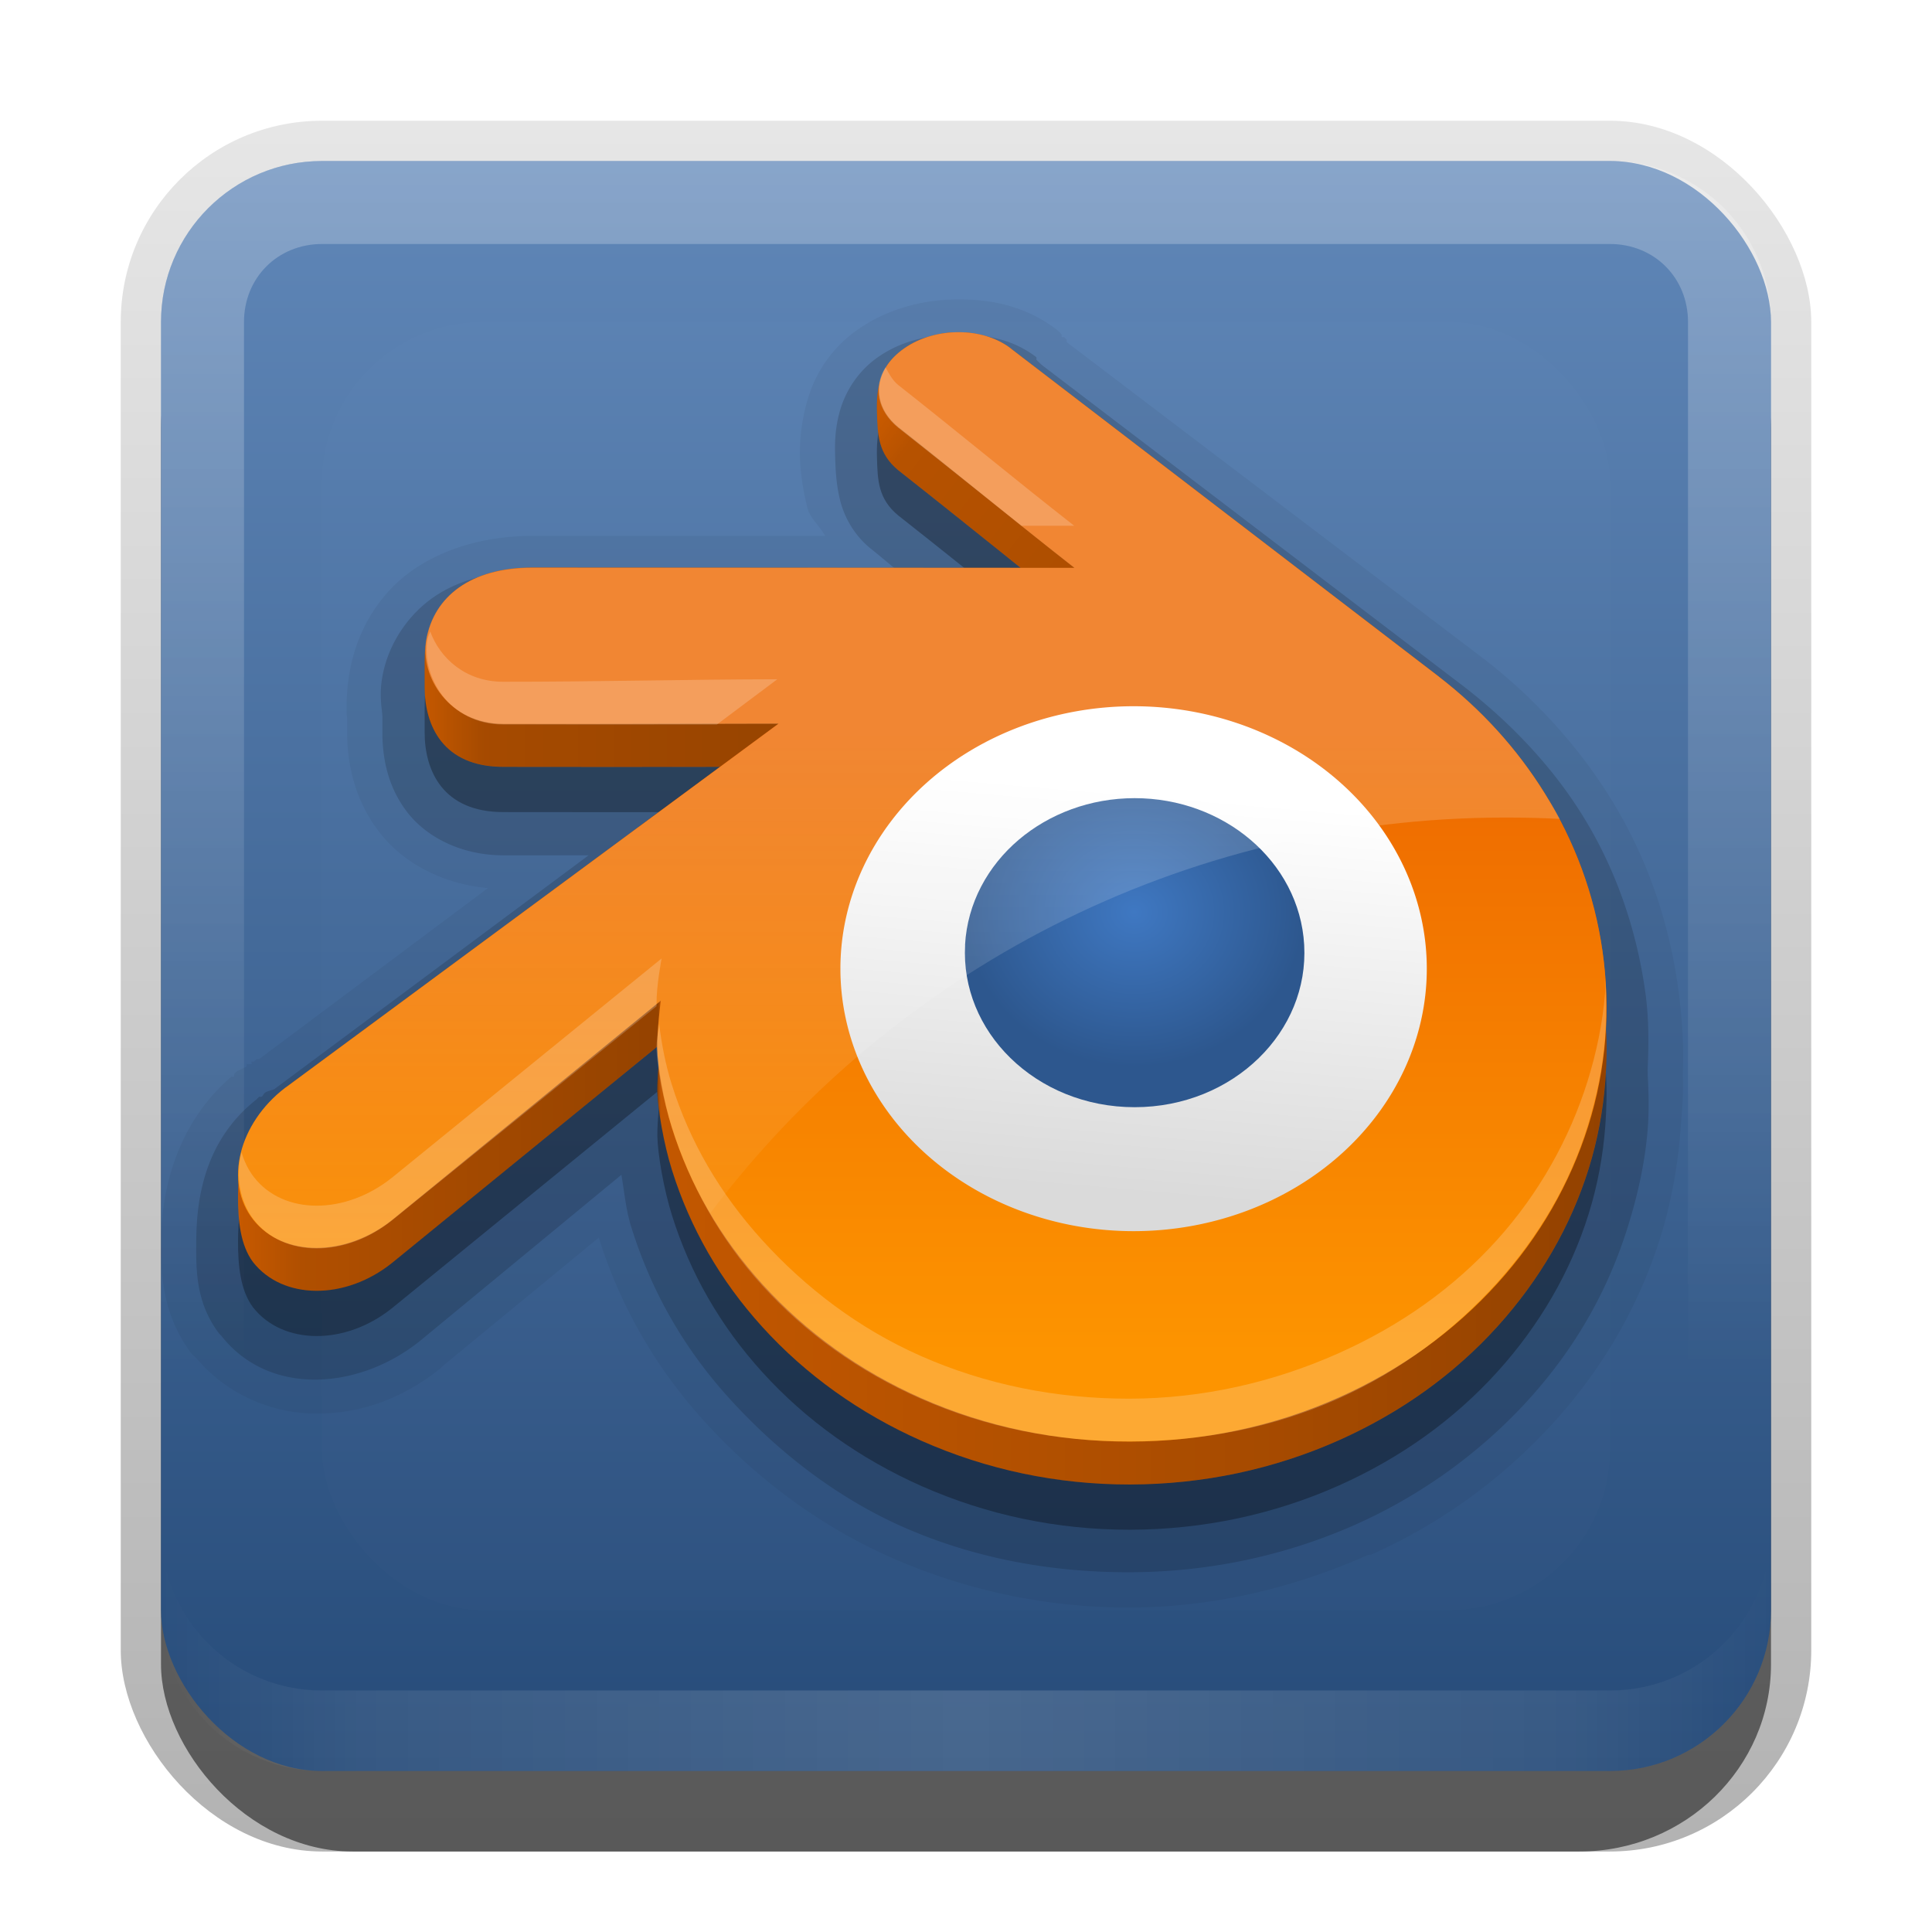 <?xml version="1.0" encoding="UTF-8" standalone="no"?>
<!-- Created with Inkscape (http://www.inkscape.org/) -->

<svg
   xmlns:dc="http://purl.org/dc/elements/1.1/"
   xmlns:cc="http://creativecommons.org/ns#"
   xmlns:rdf="http://www.w3.org/1999/02/22-rdf-syntax-ns#"
   xmlns:svg="http://www.w3.org/2000/svg"
   xmlns="http://www.w3.org/2000/svg"
   xmlns:xlink="http://www.w3.org/1999/xlink"
   xmlns:sodipodi="http://sodipodi.sourceforge.net/DTD/sodipodi-0.dtd"
   xmlns:inkscape="http://www.inkscape.org/namespaces/inkscape"
   width="24"
   height="24"
   id="svg2"
   sodipodi:version="0.32"
   inkscape:version="0.48.2 r9819"
   version="1.0"
   sodipodi:docname="blender.svg"
   inkscape:output_extension="org.inkscape.output.svg.inkscape"
   style="display:inline">
  <defs
     id="defs4">
    <linearGradient
       inkscape:collect="always"
       id="linearGradient39171">
      <stop
         style="stop-color:white;stop-opacity:1;"
         offset="0"
         id="stop39173" />
      <stop
         style="stop-color:white;stop-opacity:0;"
         offset="1"
         id="stop39175" />
    </linearGradient>
    <linearGradient
       id="linearGradient4941">
      <stop
         id="stop4943"
         offset="0"
         style="stop-color:#3f78c2;stop-opacity:1;" />
      <stop
         id="stop4945"
         offset="1"
         style="stop-color:#2d578e;stop-opacity:1;" />
    </linearGradient>
    <linearGradient
       inkscape:collect="always"
       id="linearGradient3564">
      <stop
         style="stop-color:white;stop-opacity:1;"
         offset="0"
         id="stop3566" />
      <stop
         style="stop-color:white;stop-opacity:0;"
         offset="1"
         id="stop3568" />
    </linearGradient>
    <linearGradient
       id="linearGradient39155">
      <stop
         style="stop-color:white;stop-opacity:1;"
         offset="0"
         id="stop39157" />
      <stop
         style="stop-color:#dadada;stop-opacity:1;"
         offset="1"
         id="stop39159" />
    </linearGradient>
    <linearGradient
       id="linearGradient4949">
      <stop
         id="stop4951"
         offset="0"
         style="stop-color:#ed6800;stop-opacity:1;" />
      <stop
         id="stop4953"
         offset="1"
         style="stop-color:#fd9400;stop-opacity:1;" />
    </linearGradient>
    <linearGradient
       inkscape:collect="always"
       id="linearGradient3327">
      <stop
         style="stop-color:#000000;stop-opacity:1;"
         offset="0"
         id="stop3330" />
      <stop
         style="stop-color:#000000;stop-opacity:0;"
         offset="1"
         id="stop3333" />
    </linearGradient>
    <linearGradient
       inkscape:collect="always"
       xlink:href="#linearGradient3327"
       id="linearGradient3335"
       x1="11.375"
       y1="22"
       x2="11.375"
       y2="-9.817"
       gradientUnits="userSpaceOnUse" />
    <linearGradient
       inkscape:collect="always"
       xlink:href="#ButtonColor"
       id="linearGradient3181"
       x1="-3.061"
       y1="27.258"
       x2="-3.061"
       y2="7.254"
       gradientUnits="userSpaceOnUse"
       gradientTransform="translate(12.119,-7.258)" />
    <inkscape:perspective
       sodipodi:type="inkscape:persp3d"
       inkscape:vp_x="0 : 11 : 1"
       inkscape:vp_y="0 : 1000 : 0"
       inkscape:vp_z="22 : 11 : 1"
       inkscape:persp3d-origin="11 : 7.3333333 : 1"
       id="perspective2531" />
    <linearGradient
       id="ButtonShadow"
       gradientTransform="scale(0.988,1.012)"
       x1="9.355"
       y1="21.743"
       x2="9.355"
       y2="0.494"
       gradientUnits="userSpaceOnUse">
      <stop
         id="stop3277"
         offset="0"
         style="stop-color:#000000;stop-opacity:0.706;" />
      <stop
         id="stop3279"
         offset="1"
         style="stop-color:#000000;stop-opacity:0.157;" />
    </linearGradient>
    <linearGradient
       inkscape:collect="always"
       id="linearGradient3232">
      <stop
         style="stop-color:#000000;stop-opacity:1;"
         offset="0"
         id="stop3234" />
      <stop
         style="stop-color:#000000;stop-opacity:0;"
         offset="1"
         id="stop3236" />
    </linearGradient>
    <linearGradient
       gradientUnits="userSpaceOnUse"
       y2="-6"
       x2="11"
       y1="14.806"
       x1="11"
       id="linearGradient3221"
       xlink:href="#linearGradient3232"
       inkscape:collect="always" />
    <linearGradient
       id="ButtonColor"
       x1="10.32"
       y1="21"
       x2="10.32"
       y2="0.999"
       gradientUnits="userSpaceOnUse">
      <stop
         style="stop-color:#264b79;stop-opacity:1;"
         offset="0"
         id="stop3189" />
      <stop
         style="stop-color:#6087b8;stop-opacity:1;"
         offset="1"
         id="stop3191" />
    </linearGradient>
    <linearGradient
       inkscape:collect="always"
       xlink:href="#ButtonShadow"
       id="linearGradient38042"
       gradientUnits="userSpaceOnUse"
       gradientTransform="scale(0.988,1.012)"
       x1="9.355"
       y1="21.743"
       x2="9.355"
       y2="0.494" />
    <linearGradient
       inkscape:collect="always"
       xlink:href="#linearGradient4949"
       id="linearGradient6106"
       gradientUnits="userSpaceOnUse"
       x1="79.465"
       y1="52.146"
       x2="79.465"
       y2="94.975" />
    <linearGradient
       inkscape:collect="always"
       xlink:href="#linearGradient39155"
       id="linearGradient6108"
       gradientUnits="userSpaceOnUse"
       x1="31.188"
       y1="18.875"
       x2="29.875"
       y2="34.375" />
    <linearGradient
       inkscape:collect="always"
       xlink:href="#linearGradient3564"
       id="linearGradient6110"
       gradientUnits="userSpaceOnUse"
       gradientTransform="matrix(0.145,0,0,0.144,59.517,71.692)"
       x1="185.99"
       y1="193.332"
       x2="190.465"
       y2="-458.058" />
    <radialGradient
       inkscape:collect="always"
       xlink:href="#linearGradient4941"
       id="radialGradient6112"
       gradientUnits="userSpaceOnUse"
       gradientTransform="matrix(1,0,0,0.91,0,6.044)"
       cx="78.564"
       cy="67.409"
       fx="78.564"
       fy="67.409"
       r="11.648" />
    <linearGradient
       inkscape:collect="always"
       xlink:href="#linearGradient39171"
       id="linearGradient6114"
       gradientUnits="userSpaceOnUse"
       x1="75.446"
       y1="27.258"
       x2="75.446"
       y2="87.236" />
    <linearGradient
       inkscape:collect="always"
       xlink:href="#linearGradient39171"
       id="linearGradient6117"
       gradientUnits="userSpaceOnUse"
       x1="75.446"
       y1="27.258"
       x2="75.446"
       y2="87.236"
       gradientTransform="matrix(0.181,0,0,0.181,-20.595,-0.813)" />
    <radialGradient
       inkscape:collect="always"
       xlink:href="#linearGradient4941"
       id="radialGradient6120"
       gradientUnits="userSpaceOnUse"
       gradientTransform="matrix(0.181,0,0,0.165,-20.595,0.283)"
       cx="78.564"
       cy="67.409"
       fx="78.564"
       fy="67.409"
       r="11.648" />
    <linearGradient
       inkscape:collect="always"
       xlink:href="#linearGradient3564"
       id="linearGradient6123"
       gradientUnits="userSpaceOnUse"
       gradientTransform="matrix(0.026,0,0,0.026,-9.797,12.194)"
       x1="185.99"
       y1="193.332"
       x2="190.465"
       y2="-458.058" />
    <linearGradient
       y2="16"
       x2="10"
       y1="1"
       x1="10"
       gradientUnits="userSpaceOnUse"
       id="linearGradient3078"
       xlink:href="#linearGradient3823"
       inkscape:collect="always"
       gradientTransform="translate(1,-1)" />
    <linearGradient
       id="linearGradient3823">
      <stop
         id="stop3825"
         offset="0"
         style="stop-color:#ffffff;stop-opacity:1;" />
      <stop
         id="stop3829"
         offset="1"
         style="stop-color:#ffffff;stop-opacity:0;" />
    </linearGradient>
    <linearGradient
       inkscape:collect="always"
       xlink:href="#linearGradient3831"
       id="linearGradient3845"
       x1="11"
       y1="19.5"
       x2="21"
       y2="19.5"
       gradientUnits="userSpaceOnUse"
       spreadMethod="reflect"
       gradientTransform="translate(1,-1)" />
    <linearGradient
       id="linearGradient3831">
      <stop
         style="stop-color:#ffffff;stop-opacity:1;"
         offset="0"
         id="stop3833" />
      <stop
         id="stop3821"
         offset="0.75"
         style="stop-color:#ffffff;stop-opacity:0.498;" />
      <stop
         style="stop-color:#ffffff;stop-opacity:0;"
         offset="1"
         id="stop3835" />
    </linearGradient>
    <linearGradient
       y2="16"
       x2="10"
       y1="1"
       x1="10"
       gradientUnits="userSpaceOnUse"
       id="linearGradient3869"
       xlink:href="#linearGradient3823"
       inkscape:collect="always"
       gradientTransform="translate(1,-1)" />
    <clipPath
       clipPathUnits="userSpaceOnUse"
       id="clipPath2849">
      <rect
         ry="2"
         rx="2"
         y="1"
         x="1"
         height="20"
         width="20"
         id="rect2851"
         style="fill:#ffffff;fill-opacity:1;fill-rule:evenodd;stroke:none;display:inline" />
    </clipPath>
    <filter
       inkscape:collect="always"
       id="filter3194"
       x="-0.18"
       width="1.36"
       y="-0.18"
       height="1.36"
       color-interpolation-filters="sRGB">
      <feGaussianBlur
         inkscape:collect="always"
         stdDeviation="1.2"
         id="feGaussianBlur3196" />
    </filter>
    <linearGradient
       inkscape:collect="always"
       xlink:href="#linearGradient39171-9"
       id="linearGradient4136"
       gradientUnits="userSpaceOnUse"
       gradientTransform="matrix(0.181,0,0,0.181,-0.131,-2.371)"
       x1="79.465"
       y1="52.146"
       x2="79.465"
       y2="94.975" />
    <linearGradient
       inkscape:collect="always"
       id="linearGradient39171-9">
      <stop
         style="stop-color:white;stop-opacity:1;"
         offset="0"
         id="stop39173-8" />
      <stop
         style="stop-color:white;stop-opacity:0;"
         offset="1"
         id="stop39175-1" />
    </linearGradient>
    <radialGradient
       inkscape:collect="always"
       xlink:href="#linearGradient4941-3"
       id="radialGradient3700-6"
       gradientUnits="userSpaceOnUse"
       gradientTransform="matrix(0.181,0,0,0.165,-0.131,-1.276)"
       cx="78.564"
       cy="64.286"
       fx="78.564"
       fy="64.286"
       r="11.648" />
    <linearGradient
       id="linearGradient4941-3">
      <stop
         id="stop4943-9"
         offset="0"
         style="stop-color:#3f78c2;stop-opacity:1;" />
      <stop
         id="stop4945-3"
         offset="1"
         style="stop-color:#2d578e;stop-opacity:1;" />
    </linearGradient>
    <linearGradient
       inkscape:collect="always"
       xlink:href="#linearGradient39155-6"
       id="linearGradient6135-5"
       gradientUnits="userSpaceOnUse"
       x1="31.188"
       y1="18.875"
       x2="29.875"
       y2="34.375" />
    <linearGradient
       id="linearGradient39155-6">
      <stop
         style="stop-color:white;stop-opacity:1;"
         offset="0"
         id="stop39157-1" />
      <stop
         style="stop-color:#dadada;stop-opacity:1;"
         offset="1"
         id="stop39159-7" />
    </linearGradient>
    <linearGradient
       inkscape:collect="always"
       xlink:href="#linearGradient4949-2"
       id="linearGradient3707-2"
       gradientUnits="userSpaceOnUse"
       x1="79.465"
       y1="52.146"
       x2="79.465"
       y2="94.975"
       gradientTransform="matrix(0.181,0,0,0.181,-0.131,-2.371)" />
    <linearGradient
       id="linearGradient4949-2">
      <stop
         id="stop4951-9"
         offset="0"
         style="stop-color:#ed6800;stop-opacity:1;" />
      <stop
         id="stop4953-2"
         offset="1"
         style="stop-color:#fd9400;stop-opacity:1;" />
    </linearGradient>
    <linearGradient
       gradientTransform="matrix(0.266,0,0,0.266,-0.491,-2.439)"
       inkscape:collect="always"
       xlink:href="#linearGradient4077"
       id="linearGradient4083"
       x1="21.656"
       y1="34.203"
       x2="37.823"
       y2="34.203"
       gradientUnits="userSpaceOnUse" />
    <linearGradient
       id="linearGradient4077">
      <stop
         style="stop-color:#000000;stop-opacity:0.11;"
         offset="0"
         id="stop4079" />
      <stop
         id="stop4085"
         offset="0.175"
         style="stop-color:#000000;stop-opacity:0.402;" />
      <stop
         style="stop-color:#000000;stop-opacity:0.528;"
         offset="1"
         id="stop4081" />
    </linearGradient>
    <linearGradient
       gradientTransform="matrix(0.266,0,0,0.266,-0.491,-2.439)"
       inkscape:collect="always"
       xlink:href="#linearGradient4077"
       id="linearGradient4093"
       x1="42.138"
       y1="22.082"
       x2="51.193"
       y2="29.094"
       gradientUnits="userSpaceOnUse" />
    <linearGradient
       id="linearGradient4174">
      <stop
         style="stop-color:#000000;stop-opacity:0.11;"
         offset="0"
         id="stop4176" />
      <stop
         id="stop4178"
         offset="0.175"
         style="stop-color:#000000;stop-opacity:0.402;" />
      <stop
         style="stop-color:#000000;stop-opacity:0.528;"
         offset="1"
         id="stop4180" />
    </linearGradient>
    <linearGradient
       gradientTransform="matrix(0.266,0,0,0.266,-0.491,-2.439)"
       inkscape:collect="always"
       xlink:href="#linearGradient4100"
       id="linearGradient4106"
       x1="12.968"
       y1="59.5"
       x2="76.842"
       y2="59.5"
       gradientUnits="userSpaceOnUse" />
    <linearGradient
       id="linearGradient4100">
      <stop
         style="stop-color:#000000;stop-opacity:0.079;"
         offset="0"
         id="stop4102" />
      <stop
         id="stop4114"
         offset="0.046"
         style="stop-color:#000000;stop-opacity:0.299;" />
      <stop
         id="stop4110"
         offset="0.307"
         style="stop-color:#000000;stop-opacity:0.559;" />
      <stop
         id="stop4108"
         offset="0.309"
         style="stop-color:#000000;stop-opacity:0.118;" />
      <stop
         style="stop-color:#000000;stop-opacity:0.323;"
         offset="0.653"
         id="stop4112" />
      <stop
         style="stop-color:#000000;stop-opacity:0.575;"
         offset="1"
         id="stop4104" />
    </linearGradient>
    <linearGradient
       inkscape:collect="always"
       xlink:href="#linearGradient4949-2"
       id="linearGradient3962"
       gradientUnits="userSpaceOnUse"
       gradientTransform="matrix(0.181,0,0,0.181,-0.131,-2.909)"
       x1="79.465"
       y1="52.146"
       x2="79.465"
       y2="94.975" />
    <linearGradient
       inkscape:collect="always"
       xlink:href="#linearGradient4949-2"
       id="linearGradient3964"
       gradientUnits="userSpaceOnUse"
       gradientTransform="matrix(0.181,0,0,0.181,-0.131,-0.371)"
       x1="79.465"
       y1="52.146"
       x2="79.465"
       y2="94.975" />
  </defs>
  <sodipodi:namedview
     id="base"
     pagecolor="#ffffff"
     bordercolor="#e7e7e7"
     borderopacity="1"
     inkscape:pageopacity="0.0"
     inkscape:pageshadow="2"
     inkscape:zoom="24.411791"
     inkscape:cx="14.742363"
     inkscape:cy="16.97926"
     inkscape:document-units="px"
     inkscape:current-layer="layer4"
     showgrid="true"
     inkscape:showpageshadow="false"
     showguides="false"
     inkscape:guide-bbox="true"
     inkscape:window-width="1920"
     inkscape:window-height="1030"
     inkscape:window-x="0"
     inkscape:window-y="22"
     inkscape:window-maximized="1"
     inkscape:snap-global="false">
    <sodipodi:guide
       orientation="1,0"
       position="0,112"
       id="guide2383" />
    <sodipodi:guide
       orientation="0,1"
       position="26.278,128"
       id="guide2385" />
    <sodipodi:guide
       orientation="1,0"
       position="128,54.082"
       id="guide2387" />
    <sodipodi:guide
       orientation="0,1"
       position="78.156,0"
       id="guide2389" />
    <sodipodi:guide
       orientation="0,1"
       position="60.864,64.085"
       id="guide2391" />
    <inkscape:grid
       type="xygrid"
       id="grid3672"
       visible="true"
       enabled="true"
       empspacing="8"
       snapvisiblegridlinesonly="true" />
  </sodipodi:namedview>
  <g
     inkscape:label="Button"
     inkscape:groupmode="layer"
     id="layer1"
     style="display:inline"
     transform="translate(0,2)"
     sodipodi:insensitive="true">
    <g
       style="display:inline"
       id="g3337"
       transform="translate(1,-1)">
      <rect
         ry="2.5"
         rx="2.5"
         y="0.5"
         x="0.5"
         height="21.5"
         width="21"
         id="rect3371"
         style="opacity:0.3;fill:url(#linearGradient3335);fill-opacity:1;stroke:none;display:inline" />
      <rect
         style="opacity:0.5;fill:#000000;fill-opacity:1;stroke:none;display:inline"
         id="rect2553"
         width="20"
         height="20"
         x="1"
         y="2"
         rx="2.381"
         ry="2.326" />
    </g>
    <rect
       style="fill:url(#linearGradient3181);fill-opacity:1;fill-rule:evenodd;stroke:none;display:inline"
       id="rect3173"
       width="20"
       height="20"
       x="2"
       y="0"
       rx="2"
       ry="2" />
    <path
       style="opacity:0.25;fill:url(#linearGradient3869);fill-opacity:1;fill-rule:evenodd;stroke:none;display:inline"
       d="M 4,0 C 2.892,0 2,0.892 2,2 l 0,16 c 0,1.108 0.892,2 2,2 l 16,0 c 1.108,0 2,-0.892 2,-2 L 22,2 C 22,0.892 21.108,0 20,0 L 4,0 z m 0,1.031 16,0 c 0.55,0 0.969,0.419 0.969,0.969 l 0,16 c 0,0.55 -0.419,0.969 -0.969,0.969 l -16,0 C 3.45,18.969 3.031,18.55 3.031,18 l 0,-16 C 3.031,1.45 3.45,1.031 4,1.031 z"
       id="rect3050"
       inkscape:connector-curvature="0" />
    <path
       id="path3235"
       d="M 4,20 C 2.892,20 2,19.108 2,18 l 0,-1 c 0,1.108 0.892,2 2,2 l 16,0 c 1.108,0 2,-0.892 2,-2 l 0,1 c 0,1.108 -0.892,2 -2,2 L 4,20 z"
       style="opacity:0.15;fill:url(#linearGradient3845);fill-opacity:1;fill-rule:evenodd;stroke:none;display:inline"
       inkscape:connector-curvature="0" />
  </g>
  <g
     inkscape:groupmode="layer"
     id="layer2"
     inkscape:label="Highlight"
     sodipodi:insensitive="true">
    <rect
       style="opacity:0.1;fill:#ffffff;fill-opacity:1;fill-rule:nonzero;stroke:none;display:inline;filter:url(#filter3194)"
       id="rect2410"
       width="16"
       height="16"
       x="3"
       y="3"
       rx="2"
       ry="2"
       clip-path="url(#clipPath2849)"
       transform="translate(1,1)" />
  </g>
  <g
     inkscape:groupmode="layer"
     id="layer4"
     inkscape:label="Logo"
     transform="translate(0,2)">
    <path
       sodipodi:type="inkscape:offset"
       inkscape:radius="0.42258173"
       inkscape:original="M 11.90625 2.15625 C 11.589063 2.1566756 11.227926 2.2124969 10.90625 2.4375 C 10.660632 2.6086403 10.506629 2.8578359 10.4375 3.09375 C 10.368371 3.3296641 10.370426 3.524366 10.375 3.6875 C 10.378643 3.8174079 10.384721 4.0109586 10.4375 4.21875 C 10.490279 4.4265414 10.608357 4.6445532 10.8125 4.8125 C 10.927128 4.9028011 11.040757 5.0022724 11.15625 5.09375 L 6.625 5.09375 C 6.1620786 5.09375 5.7443848 5.1806002 5.40625 5.40625 C 5.0681152 5.6318998 4.8215381 6.0059546 4.75 6.40625 C 4.7047286 6.6595777 4.75 6.8226377 4.75 6.90625 L 4.75 7.09375 C 4.75 7.4130379 4.8139835 7.7744321 5.0625 8.09375 C 5.3110165 8.4130679 5.7501419 8.625 6.25 8.625 C 6.6038265 8.6254468 6.9585955 8.624774 7.3125 8.625 L 3.40625 11.53125 L 3.3125 11.5625 C 3.270101 11.582006 3.2698869 11.61576 3.25 11.625 C 3.243371 11.62808 3.2188814 11.6249 3.21875 11.625 A 0.53415615 0.53415615 0 0 0 3.1875 11.65625 C 2.5503023 12.158513 2.4414694 12.869208 2.4375 13.40625 C 2.4348289 13.763345 2.4265456 14.173549 2.71875 14.5625 A 0.53415615 0.53415615 0 0 0 2.75 14.59375 C 3.3407598 15.348944 4.458274 15.268891 5.21875 14.65625 L 7.71875 12.59375 C 7.7564648 12.812536 7.77386 13.026648 7.84375 13.25 C 8.0904995 14.035018 8.4874131 14.741931 9.0625 15.375 C 9.6478024 16.019497 10.375727 16.596005 11.21875 16.96875 C 12.098482 17.35719 13.05358 17.532797 14.03125 17.53125 C 15.017586 17.529187 15.972084 17.325354 16.84375 16.9375 C 17.672207 16.567434 18.407461 16.029609 19 15.375 C 19.572181 14.741212 19.971747 14.036322 20.21875 13.25 C 20.342324 12.856777 20.435824 12.442795 20.46875 12.03125 C 20.487373 11.793186 20.480384 11.566985 20.46875 11.34375 C 20.469749 11.323555 20.467887 11.301533 20.46875 11.28125 C 20.482139 10.966555 20.485777 10.650973 20.4375 10.3125 C 20.32723 9.5355606 20.069307 8.7881069 19.65625 8.125 C 19.276728 7.5153119 18.758605 6.9733793 18.1875 6.53125 L 12.9375 2.53125 L 12.90625 2.5 L 12.875 2.46875 L 12.875 2.4375 C 12.5656 2.2011256 12.226248 2.1558117 11.90625 2.15625 z "
       style="opacity:0.05;fill:#000000;fill-opacity:1;fill-rule:evenodd;stroke:none"
       id="path3975"
       d="m 11.906,1.719 c -0.366,4.915e-4 -0.833,0.084 -1.25,0.375 -0.336,0.234 -0.531,0.554 -0.625,0.875 -0.087,0.298 -0.098,0.55 -0.094,0.719 0.004,0.131 0.027,0.364 0.094,0.625 0.031,0.122 0.153,0.223 0.219,0.344 l -3.625,0 C 6.109,4.656 5.586,4.775 5.156,5.062 4.718,5.355 4.437,5.823 4.344,6.344 4.284,6.676 4.312,6.975 4.312,6.906 l 0,0.188 c 0,0.376 0.084,0.836 0.406,1.25 0.305,0.392 0.803,0.64 1.344,0.688 l -2.844,2.125 -0.031,0 a 0.423,0.423 0 0 0 -0.031,0.031 0.423,0.423 0 0 0 -0.031,0 c -0.007,0.003 0.007,0.027 0,0.031 -0.008,0.004 -0.023,-0.005 -0.031,0 -0.008,0.005 -0.024,-0.005 -0.031,0 a 0.423,0.423 0 0 0 0,0.031 A 0.423,0.423 0 0 0 3,11.281 0.423,0.423 0 0 0 2.938,11.312 c -0.013,0.01 -0.019,0.021 -0.031,0.031 -5.441e-4,5.44e-4 0.007,0.024 0,0.031 -0.007,0.007 -0.031,-5.66e-4 -0.031,0 -0.705,0.604 -0.871,1.46 -0.875,2.031 -0.003,0.353 -0.005,0.9 0.375,1.406 a 0.423,0.423 0 0 0 0.031,0.031 c 0.001,0.001 0.03,0.03 0.031,0.031 0.01,0.012 0.021,0.02 0.031,0.031 0.378,0.436 0.941,0.659 1.469,0.656 C 4.493,15.56 5.017,15.364 5.469,15 A 0.423,0.423 0 0 0 5.5,14.969 L 7.438,13.375 c 0.264,0.839 0.697,1.604 1.312,2.281 0.618,0.681 1.404,1.286 2.312,1.688 0.94,0.415 1.94,0.627 2.969,0.625 1.044,-0.002 2.043,-0.244 2.969,-0.656 a 0.423,0.423 0 0 0 0.031,0 c 0.883,-0.394 1.649,-0.958 2.281,-1.656 0.611,-0.677 1.048,-1.44 1.312,-2.281 0.131,-0.416 0.214,-0.86 0.25,-1.312 0.019,-0.245 0.041,-0.475 0.031,-0.688 -9.28e-4,-0.019 9.94e-4,-0.043 0,-0.062 0.014,-0.323 -0.009,-0.685 -0.062,-1.062 C 20.726,9.42 20.447,8.623 20,7.906 19.589,7.245 19.043,6.656 18.438,6.188 L 13.25,2.25 a 0.423,0.423 0 0 0 0,-0.031 L 13.219,2.188 a 0.423,0.423 0 0 0 -0.031,0 l 0,-0.031 A 0.423,0.423 0 0 0 13.125,2.094 C 12.718,1.783 12.267,1.718 11.906,1.719 z" />
    <path
       sodipodi:type="inkscape:offset"
       inkscape:radius="0.53410274"
       inkscape:original="M 11.90625 2.6875 C 11.668305 2.6878193 11.410152 2.7411198 11.21875 2.875 C 10.909669 3.0903597 10.897767 3.3849294 10.90625 3.6875 C 10.91405 3.9656577 10.906293 4.2006124 11.15625 4.40625 C 11.663143 4.8055677 12.180097 5.2179709 12.6875 5.625 L 6.625 5.625 C 5.8590945 5.625 5.3761421 5.9690259 5.28125 6.5 C 5.257809 6.6311701 5.28125 6.7639732 5.28125 6.90625 L 5.28125 7.09375 C 5.28125 7.5697187 5.4986124 8.09375 6.25 8.09375 C 7.1449383 8.09488 8.0376534 8.09592 8.9375 8.09375 L 3.5625 12.0625 C 3.55466 12.0685 3.539136 12.0565 3.53125 12.0625 C 3.0376221 12.451596 2.972389 12.913911 2.96875 13.40625 C 2.96639 13.721755 3.0008416 14.043137 3.15625 14.25 C 3.5247996 14.721133 4.2925263 14.719242 4.875 14.25 L 8.15625 11.5625 C 8.1562755 11.5675 8.1561754 11.58886 8.15625 11.59375 C 8.1569952 11.63756 8.181682 11.692131 8.1875 11.75 C 8.18901 11.76509 8.18571 11.76541 8.1875 11.78125 C 8.177413 11.892246 8.154749 12.026937 8.15625 12.125 C 8.16003 12.345964 8.2382975 12.756749 8.34375 13.09375 C 8.5670563 13.804185 8.9418285 14.451203 9.46875 15.03125 C 10.009189 15.626346 10.669246 16.129064 11.4375 16.46875 C 12.245901 16.825694 13.123023 17.001437 14.03125 17 C 14.939479 16.9981 15.816981 16.797034 16.625 16.4375 C 17.392955 16.09446 18.053691 15.627882 18.59375 15.03125 C 19.11949 14.448903 19.495464 13.804571 19.71875 13.09375 C 19.831739 12.734208 19.908196 12.36627 19.9375 12 C 19.95499 11.776416 19.95085 11.536722 19.9375 11.3125 C 19.95303 10.998568 19.95102 10.688886 19.90625 10.375 C 19.80643 9.67169 19.562397 9.0080962 19.1875 8.40625 C 18.843636 7.8538455 18.400837 7.3758347 17.875 6.96875 L 12.5625 2.90625 C 12.558 2.90247 12.5674 2.8784 12.5625 2.875 C 12.387984 2.7416737 12.144193 2.6871741 11.90625 2.6875 z "
       style="opacity:0.15;fill:#000000;fill-opacity:1;fill-rule:evenodd;stroke:none"
       id="path3971"
       d="m 11.906,2.156 c -0.317,4.256e-4 -0.678,0.056 -1,0.281 -0.246,0.171 -0.4,0.42 -0.469,0.656 -0.069,0.236 -0.067,0.431 -0.062,0.594 0.004,0.13 0.01,0.323 0.062,0.531 0.053,0.208 0.171,0.426 0.375,0.594 0.115,0.09 0.228,0.19 0.344,0.281 l -4.531,0 c -0.463,0 -0.881,0.087 -1.219,0.312 -0.338,0.226 -0.585,0.6 -0.656,1 -0.045,0.253 0,0.416 0,0.5 l 0,0.188 c 0,0.319 0.064,0.681 0.312,1 C 5.311,8.413 5.75,8.625 6.25,8.625 c 0.354,4.468e-4 0.709,-2.26e-4 1.062,0 L 3.406,11.531 3.312,11.562 c -0.042,0.02 -0.043,0.053 -0.062,0.062 -0.007,0.003 -0.031,-10e-5 -0.031,0 A 0.534,0.534 0 0 0 3.188,11.656 c -0.637,0.502 -0.746,1.213 -0.75,1.75 -0.003,0.357 -0.011,0.767 0.281,1.156 A 0.534,0.534 0 0 0 2.75,14.594 c 0.591,0.755 1.708,0.675 2.469,0.062 l 2.5,-2.062 c 0.038,0.219 0.055,0.433 0.125,0.656 0.247,0.785 0.644,1.492 1.219,2.125 0.585,0.644 1.313,1.221 2.156,1.594 0.88,0.388 1.835,0.564 2.812,0.562 0.986,-0.002 1.941,-0.206 2.812,-0.594 0.828,-0.37 1.564,-0.908 2.156,-1.562 0.572,-0.634 0.972,-1.339 1.219,-2.125 0.124,-0.393 0.217,-0.807 0.25,-1.219 0.019,-0.238 0.012,-0.464 0,-0.688 9.99e-4,-0.02 -8.63e-4,-0.042 0,-0.062 0.013,-0.315 0.017,-0.63 -0.031,-0.969 C 20.327,9.536 20.069,8.788 19.656,8.125 19.277,7.515 18.759,6.973 18.188,6.531 l -5.25,-4 L 12.906,2.5 12.875,2.469 l 0,-0.031 C 12.566,2.201 12.226,2.156 11.906,2.156 z" />
    <path
       sodipodi:nodetypes="scsccssssccccsccccsccccccccccccccccs"
       inkscape:connector-curvature="0"
       id="path3967"
       d="m 11.907,2.689 c -0.238,3.193e-4 -0.482,0.066 -0.674,0.2 -0.309,0.215 -0.348,0.495 -0.339,0.798 0.008,0.278 0.014,0.51 0.264,0.716 0.507,0.399 1.014,0.807 1.522,1.214 l -6.07,0 c -0.766,0 -1.219,0.359 -1.314,0.89 -0.023,0.131 -0.021,0.251 -0.021,0.393 0,0.043 0,0.147 0,0.198 0,0.476 0.226,0.99 0.977,0.99 0.895,0.001 1.794,0.002 2.694,0 L 3.567,12.061 c -0.008,0.006 -0.017,0.011 -0.025,0.017 -0.494,0.389 -0.582,0.842 -0.585,1.334 -0.002,0.316 0.031,0.621 0.186,0.828 0.369,0.471 1.147,0.478 1.73,0.008 l 3.293,-2.686 c 2.55e-5,0.005 -7.46e-5,0.012 0,0.017 7.452e-4,0.044 0.011,0.1 0.017,0.158 0.002,0.015 -0.002,0.026 0,0.042 -0.01,0.111 -0.018,0.235 -0.017,0.333 0.004,0.221 0.077,0.653 0.183,0.99 0.223,0.71 0.596,1.366 1.123,1.946 0.54,0.595 1.211,1.074 1.979,1.414 0.808,0.357 1.678,0.542 2.586,0.541 0.908,-0.002 1.786,-0.189 2.594,-0.549 0.768,-0.343 1.431,-0.817 1.971,-1.414 0.526,-0.582 0.908,-1.243 1.131,-1.954 0.113,-0.36 0.179,-0.723 0.208,-1.089 0.017,-0.224 0.022,-0.449 0.008,-0.674 0.016,-0.314 0.003,-0.626 -0.042,-0.94 C 19.807,9.677 19.559,9.012 19.184,8.41 18.84,7.858 18.404,7.378 17.878,6.971 L 12.564,2.897 c -0.004,-0.004 -0.003,-0.005 -0.008,-0.008 -0.175,-0.133 -0.411,-0.2 -0.649,-0.2 z"
       style="fill:#000000;fill-opacity:1;fill-rule:evenodd;stroke:none;opacity:0.3" />
    <path
       style="fill:#cf5d00;fill-opacity:1;fill-rule:evenodd;stroke:none"
       d="m 11.907,2.127 c -0.238,3.193e-4 -0.482,0.066 -0.674,0.2 -0.309,0.215 -0.348,0.495 -0.339,0.798 0.008,0.278 0.014,0.51 0.264,0.716 0.507,0.399 1.014,0.807 1.522,1.214 l -6.07,0 c -0.766,0 -1.219,0.359 -1.314,0.89 -0.023,0.131 -0.021,0.251 -0.021,0.393 0,0.043 0,0.147 0,0.198 0,0.476 0.226,0.99 0.977,0.99 0.895,0.001 1.794,0.002 2.694,0 L 3.567,11.499 c -0.008,0.006 -0.017,0.011 -0.025,0.017 -0.494,0.389 -0.582,0.842 -0.585,1.334 -0.002,0.316 0.031,0.621 0.186,0.828 0.369,0.471 1.147,0.478 1.73,0.008 l 3.293,-2.686 c 2.55e-5,0.005 -7.46e-5,0.012 0,0.017 7.452e-4,0.044 0.011,0.1 0.017,0.158 0.002,0.015 -0.002,0.026 0,0.042 -0.01,0.111 -0.018,0.235 -0.017,0.333 0.004,0.221 0.077,0.653 0.183,0.99 0.223,0.71 0.596,1.366 1.123,1.946 0.54,0.595 1.211,1.074 1.979,1.414 0.808,0.357 1.678,0.542 2.586,0.541 0.908,-0.002 1.786,-0.189 2.594,-0.549 0.768,-0.343 1.431,-0.817 1.971,-1.414 0.526,-0.582 0.908,-1.243 1.131,-1.954 0.113,-0.36 0.179,-0.723 0.208,-1.089 0.017,-0.224 0.022,-0.449 0.008,-0.674 0.016,-0.314 0.003,-0.626 -0.042,-0.94 C 19.807,9.115 19.559,8.45 19.184,7.848 18.84,7.296 18.404,6.816 17.878,6.409 L 12.564,2.335 c -0.004,-0.004 -0.003,-0.005 -0.008,-0.008 -0.175,-0.133 -0.411,-0.2 -0.649,-0.2 z"
       id="path4013"
       inkscape:connector-curvature="0"
       sodipodi:nodetypes="scsccssssccccsccccsccccccccccccccccs" />
    <path
       style="opacity:0.5;fill:url(#linearGradient4106);fill-opacity:1;fill-rule:evenodd;stroke:none"
       d="m 5.122,10.351 -1.555,1.148 c -0.008,0.006 -0.017,0.011 -0.025,0.017 -0.494,0.389 -0.578,0.838 -0.582,1.331 -0.002,0.316 0.028,0.625 0.183,0.832 0.369,0.471 1.147,0.478 1.73,0.008 L 8.165,11 c 2.6e-5,0.005 -7.4e-5,0.012 0,0.017 7.45e-4,0.044 0.011,0.1 0.017,0.158 0.002,0.015 -0.002,0.026 0,0.042 -0.01,0.111 -0.018,0.235 -0.017,0.333 0.004,0.221 0.077,0.653 0.183,0.99 0.223,0.71 0.596,1.366 1.123,1.946 0.54,0.595 1.211,1.074 1.979,1.414 0.808,0.357 1.678,0.542 2.586,0.541 0.908,-0.002 1.786,-0.189 2.594,-0.549 0.768,-0.343 1.431,-0.817 1.971,-1.414 0.526,-0.582 0.908,-1.243 1.131,-1.954 0.113,-0.36 0.179,-0.723 0.208,-1.089 0.017,-0.224 0.022,-0.449 0.008,-0.674 0.007,-0.135 0.004,-0.273 0,-0.407 l -14.827,0 z"
       id="path4095"
       inkscape:connector-curvature="0" />
    <path
       inkscape:connector-curvature="0"
       style="opacity:0.3;fill:url(#linearGradient4093);fill-opacity:1;fill-rule:evenodd;stroke:none"
       d="m 11.907,2.127 c -0.238,3.193e-4 -0.482,0.066 -0.674,0.2 -0.309,0.215 -0.349,0.496 -0.341,0.798 0.008,0.278 0.016,0.51 0.266,0.715 0.507,0.399 1.014,0.807 1.522,1.214 l -2.486,0 0,0.166 c 0,0.885 0.712,1.597 1.597,1.597 l 6.553,0 C 18.196,6.674 18.044,6.538 17.878,6.409 L 12.564,2.335 c -0.004,-0.004 -0.003,-0.005 -0.008,-0.008 C 12.382,2.193 12.145,2.126 11.907,2.127 z"
       id="path4069" />
    <path
       inkscape:connector-curvature="0"
       style="opacity:0.5;fill:url(#linearGradient4083);fill-opacity:1;fill-rule:evenodd;stroke:none"
       d="m 6.61,5.054 c -0.766,0 -1.219,0.359 -1.314,0.89 -0.023,0.131 -0.025,0.249 -0.025,0.391 l 0,0.2 c 0,0.476 0.23,0.99 0.981,0.99 0.895,0.001 1.794,0.002 2.694,0 l -1.015,0.748 2.12,0 c -0.011,-0.076 -0.017,-0.154 -0.017,-0.233 l 0,-2.985 -3.426,0 z"
       id="path4064" />
    <path
       inkscape:connector-curvature="0"
       sodipodi:nodetypes="csssssssssscccsscccscccssccc"
       d="m 8.164,11.019 c 0.004,0.221 0.075,0.651 0.181,0.988 0.223,0.71 0.602,1.369 1.129,1.949 0.54,0.595 1.205,1.074 1.973,1.414 0.808,0.357 1.684,0.539 2.592,0.538 0.908,-0.002 1.783,-0.187 2.591,-0.547 0.768,-0.343 1.433,-0.823 1.973,-1.42 0.526,-0.582 0.903,-1.242 1.127,-1.953 0.113,-0.36 0.183,-0.724 0.212,-1.09 0.028,-0.36 0.016,-0.722 -0.035,-1.082 C 19.807,9.112 19.562,8.452 19.187,7.851 18.843,7.298 18.401,6.814 17.875,6.407 c 0,0 7.72e-4,-7.716e-4 7.72e-4,-7.716e-4 0,0 -5.31,-4.069 -5.31,-4.069 -0.004,-0.004 -0.009,-0.007 -0.014,-0.011 -0.349,-0.267 -0.935,-0.266 -1.318,0.002 -0.388,0.27 -0.419,0.693 -0.075,0.976 0.729,0.575 1.456,1.176 2.19,1.75 0,0 -6.739,-0.004 -6.739,-0.004 -0.766,0 -1.217,0.363 -1.311,0.894 -0.084,0.469 0.287,1.049 0.952,1.049 1.135,0.002 2.282,-0.003 3.421,-0.005 0,0 -6.106,4.508 -6.106,4.508 -0.008,0.006 -0.016,0.011 -0.024,0.017 -0.575,0.44 -0.761,1.172 -0.399,1.635 0.369,0.471 1.151,0.472 1.734,0.002 0,0 3.332,-2.721 3.332,-2.721 0,0 -0.048,0.368 -0.045,0.588 z"
       id="path2482"
       style="fill:url(#linearGradient3707-2);fill-opacity:1;fill-rule:evenodd;stroke:none" />
    <path
       transform="matrix(0.315,0,0,0.322,4.258,1.742)"
       d="m 42.75,25.75 a 11.562,10.125 0 1 1 -23.125,0 11.562,10.125 0 1 1 23.125,0 z"
       sodipodi:ry="10.125"
       sodipodi:rx="11.5625"
       sodipodi:cy="25.75"
       sodipodi:cx="31.1875"
       id="path39153"
       style="fill:url(#linearGradient6135-5);fill-opacity:1;fill-rule:nonzero;stroke:none;stroke-width:1;marker:none;visibility:visible;display:inline;overflow:visible;enable-background:accumulate"
       sodipodi:type="arc" />
    <path
       inkscape:connector-curvature="0"
       d="m 11.988,9.739 c 0.029,-0.522 0.284,-0.982 0.668,-1.308 0.378,-0.32 0.885,-0.516 1.439,-0.516 0.554,0 1.061,0.196 1.438,0.516 0.384,0.326 0.639,0.786 0.668,1.307 0.03,0.537 -0.185,1.035 -0.562,1.404 -0.384,0.376 -0.932,0.612 -1.544,0.612 -0.613,0 -1.16,-0.236 -1.544,-0.612 -0.377,-0.369 -0.592,-0.868 -0.562,-1.404 z"
       id="path2478"
       style="fill:url(#radialGradient3700-6);fill-opacity:1;fill-rule:evenodd;stroke:none" />
    <path
       inkscape:connector-curvature="0"
       style="opacity:0.2;fill:url(#linearGradient4136);fill-opacity:1;fill-rule:evenodd;stroke:none"
       d="m 11.907,2.127 c -0.238,3.193e-4 -0.482,0.066 -0.674,0.2 -0.388,0.27 -0.419,0.698 -0.075,0.981 0.729,0.575 1.454,1.172 2.187,1.746 l -6.736,0 c -0.766,0 -1.219,0.359 -1.314,0.89 -0.084,0.469 0.291,1.048 0.956,1.048 1.135,0.002 2.278,0.002 3.418,0 L 3.567,11.499 c -0.008,0.006 -0.017,0.011 -0.025,0.017 -0.575,0.44 -0.761,1.167 -0.399,1.63 0.369,0.471 1.147,0.478 1.73,0.008 l 3.335,-2.719 c 0,0 -0.045,0.362 -0.042,0.582 0.004,0.221 0.077,0.653 0.183,0.99 0.116,0.37 0.274,0.726 0.474,1.064 2.244,-2.982 5.836,-4.915 9.879,-4.915 0.227,0 0.45,0.005 0.674,0.017 C 19.317,8.063 19.249,7.953 19.184,7.848 18.84,7.296 18.404,6.816 17.878,6.409 L 12.564,2.335 c -0.004,-0.004 -0.003,-0.005 -0.008,-0.008 C 12.382,2.193 12.145,2.126 11.907,2.127 z"
       id="path4134" />
    <path
       style="fill:#ffffff;fill-opacity:1;fill-rule:evenodd;stroke:none;opacity:0.2"
       d="M 11 4.562 C 10.844 4.809 10.898 5.1 11.156 5.312 C 11.666 5.714 12.177 6.122 12.688 6.531 L 13.344 6.531 C 12.61 5.957 11.886 5.356 11.156 4.781 C 11.082 4.72 11.039 4.633 11 4.562 z M 5.344 7.844 C 5.334 7.878 5.319 7.902 5.312 7.938 C 5.229 8.406 5.585 9 6.25 9 C 7.135 9.001 8.016 9.002 8.906 9 L 9.656 8.438 C 8.517 8.44 7.385 8.47 6.25 8.469 C 5.783 8.469 5.465 8.176 5.344 7.844 z M 8.219 11.906 L 4.875 14.625 C 4.293 15.094 3.525 15.096 3.156 14.625 C 3.085 14.534 3.03 14.42 3 14.312 C 2.927 14.608 2.975 14.925 3.156 15.156 C 3.525 15.627 4.293 15.625 4.875 15.156 L 8.156 12.5 C 8.156 12.492 8.156 12.476 8.156 12.469 C 8.153 12.248 8.219 11.906 8.219 11.906 z M 19.938 12.156 C 19.935 12.22 19.942 12.28 19.938 12.344 C 19.908 12.71 19.832 13.078 19.719 13.438 C 19.495 14.148 19.119 14.824 18.594 15.406 C 18.054 16.003 17.393 16.469 16.625 16.812 C 15.817 17.172 14.939 17.373 14.031 17.375 C 13.123 17.376 12.246 17.201 11.438 16.844 C 10.669 16.504 10.009 16.001 9.469 15.406 C 8.942 14.826 8.567 14.179 8.344 13.469 C 8.266 13.222 8.215 12.947 8.188 12.719 C 8.175 12.841 8.154 12.915 8.156 13.031 C 8.16 13.252 8.238 13.663 8.344 14 C 8.567 14.71 8.942 15.389 9.469 15.969 C 10.009 16.564 10.669 17.035 11.438 17.375 C 12.246 17.732 13.123 17.908 14.031 17.906 C 14.939 17.904 15.817 17.735 16.625 17.375 C 17.393 17.032 18.054 16.534 18.594 15.938 C 19.119 15.355 19.495 14.711 19.719 14 C 19.832 13.64 19.908 13.273 19.938 12.906 C 19.957 12.662 19.955 12.401 19.938 12.156 z "
       transform="translate(0,-2)"
       id="path3958" />
  </g>
</svg>
